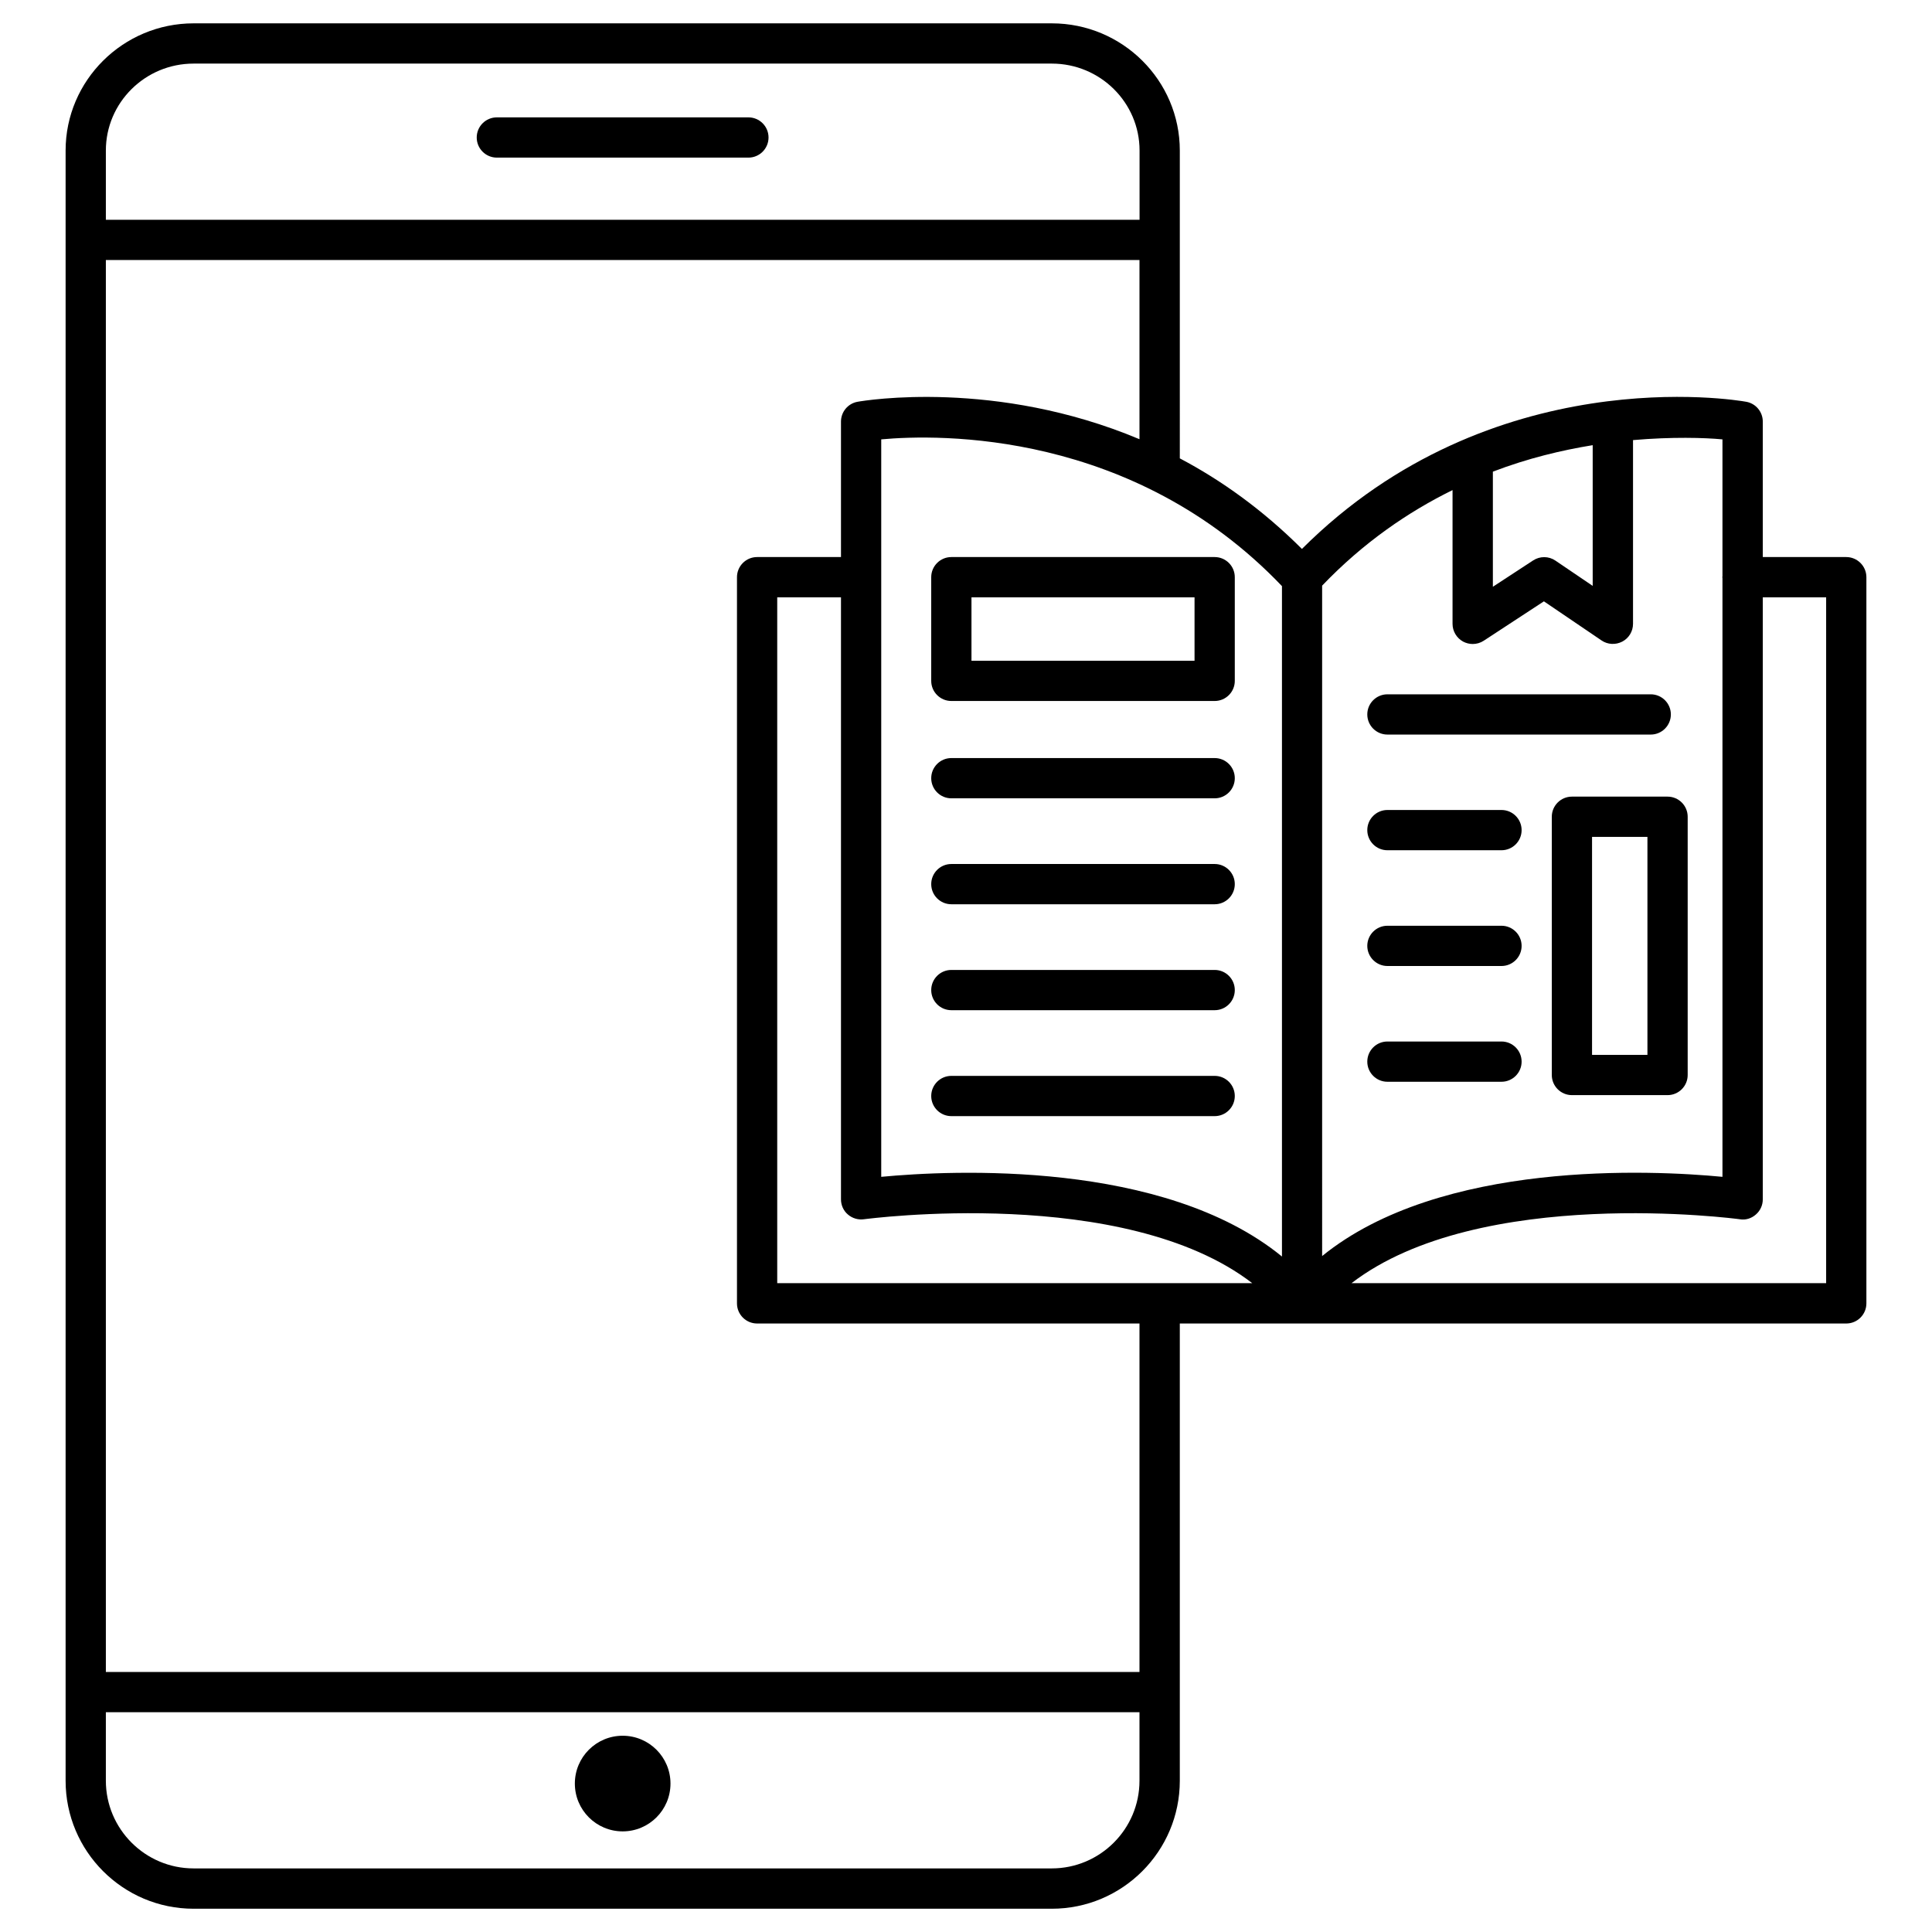 <svg height='100px' width='100px'  fill="#000" xmlns="http://www.w3.org/2000/svg" xmlns:xlink="http://www.w3.org/1999/xlink" version="1.1" x="0px" y="0px" viewBox="0 0 24 24" style="enable-background:new 0 0 24 24;" xml:space="preserve"><g><path d="M22.935,6.92h-1.037V5.237c0-0.121-0.087-0.225-0.206-0.246c-0.13-0.024-3.161-0.526-5.519,1.828   c-0.488-0.487-1.003-0.854-1.517-1.125V1.87c0-0.871-0.713-1.58-1.59-1.58H2.405c-0.876,0-1.59,0.709-1.59,1.58v1.11v18.04v1.101   c0,0.877,0.713,1.59,1.59,1.59h10.661c0.877,0,1.59-0.713,1.59-1.59v-5.68h8.279c0.138,0,0.25-0.112,0.25-0.25V7.17   C23.185,7.032,23.072,6.92,22.935,6.92z M21.397,5.458v1.705c0,0.003-0.003,0.004-0.003,0.007s0.003,0.004,0.003,0.007v7.442   c-0.875-0.084-3.5-0.212-4.973,0.984V7.275c0.514-0.537,1.068-0.915,1.62-1.187V7.75c0,0.092,0.051,0.176,0.131,0.22   C18.213,7.99,18.254,8,18.295,8c0.048,0,0.096-0.014,0.137-0.041l0.747-0.489l0.716,0.486c0.076,0.052,0.175,0.057,0.258,0.014   c0.082-0.043,0.133-0.128,0.133-0.221V5.467C20.772,5.425,21.174,5.437,21.397,5.458z M9.655,15.94V7.42h0.792v7.479   c0,0.072,0.031,0.142,0.086,0.188c0.055,0.048,0.13,0.069,0.199,0.059c0.037-0.004,3.233-0.43,4.824,0.794H9.655z M15.925,7.281   v8.328c-1.472-1.202-4.102-1.073-4.978-0.99V5.458C11.661,5.392,14.076,5.343,15.925,7.281z M18.545,5.859   c0.437-0.167,0.854-0.266,1.24-0.329v1.748l-0.463-0.314c-0.083-0.057-0.194-0.057-0.277-0.002l-0.5,0.327V5.859z M2.405,0.79   h10.661c0.601,0,1.09,0.484,1.09,1.08v0.86H1.315V1.87C1.315,1.274,1.804,0.79,2.405,0.79z M13.065,23.21H2.405   c-0.601,0-1.09-0.489-1.09-1.09V21.27h12.84v0.851C14.155,22.721,13.666,23.21,13.065,23.21z M14.155,20.77H1.315V3.23h12.84v2.226   c-1.784-0.75-3.407-0.482-3.502-0.465c-0.119,0.021-0.206,0.125-0.206,0.246V6.92H9.405c-0.138,0-0.25,0.112-0.25,0.25v9.021   c0,0.138,0.112,0.25,0.25,0.25h4.75V20.77z M22.685,15.94h-5.896c1.591-1.223,4.789-0.799,4.824-0.794   c0.072,0.013,0.145-0.011,0.199-0.059c0.055-0.047,0.086-0.116,0.086-0.188V7.42h0.787V15.94z"></path><path d="M11.818,8.708h3.271c0.138,0,0.25-0.112,0.25-0.25V7.17c0-0.138-0.112-0.25-0.25-0.25h-3.271   c-0.138,0-0.25,0.112-0.25,0.25v1.288C11.568,8.596,11.68,8.708,11.818,8.708z M12.068,7.42h2.771v0.788h-2.771V7.42z"></path><path d="M11.818,9.917h3.271c0.138,0,0.25-0.112,0.25-0.25s-0.112-0.25-0.25-0.25h-3.271c-0.138,0-0.25,0.112-0.25,0.25   S11.68,9.917,11.818,9.917z"></path><path d="M17.235,8.625c-0.138,0-0.25,0.112-0.25,0.25s0.112,0.25,0.25,0.25h3.271c0.138,0,0.25-0.112,0.25-0.25   s-0.112-0.25-0.25-0.25H17.235z"></path><path d="M18.652,10.062h-1.417c-0.138,0-0.25,0.112-0.25,0.25s0.112,0.25,0.25,0.25h1.417c0.138,0,0.25-0.112,0.25-0.25   S18.79,10.062,18.652,10.062z"></path><path d="M18.652,11.5h-1.417c-0.138,0-0.25,0.112-0.25,0.25S17.098,12,17.235,12h1.417c0.138,0,0.25-0.112,0.25-0.25   S18.79,11.5,18.652,11.5z"></path><path d="M18.652,12.938h-1.417c-0.138,0-0.25,0.112-0.25,0.25s0.112,0.25,0.25,0.25h1.417c0.138,0,0.25-0.112,0.25-0.25   S18.79,12.938,18.652,12.938z"></path><path d="M11.818,11.233h3.271c0.138,0,0.25-0.112,0.25-0.25s-0.112-0.25-0.25-0.25h-3.271c-0.138,0-0.25,0.112-0.25,0.25   S11.68,11.233,11.818,11.233z"></path><path d="M11.818,12.549h3.271c0.138,0,0.25-0.112,0.25-0.25s-0.112-0.25-0.25-0.25h-3.271c-0.138,0-0.25,0.112-0.25,0.25   S11.68,12.549,11.818,12.549z"></path><path d="M11.818,13.865h3.271c0.138,0,0.25-0.112,0.25-0.25s-0.112-0.25-0.25-0.25h-3.271c-0.138,0-0.25,0.112-0.25,0.25   S11.68,13.865,11.818,13.865z"></path><path d="M19.527,9.896c-0.138,0-0.25,0.112-0.25,0.25v3.208c0,0.138,0.112,0.25,0.25,0.25h1.188c0.138,0,0.25-0.112,0.25-0.25   v-3.208c0-0.138-0.112-0.25-0.25-0.25H19.527z M20.465,13.104h-0.688v-2.708h0.688V13.104z"></path><path d="M6.172,1.958h3.125c0.138,0,0.25-0.112,0.25-0.25s-0.112-0.25-0.25-0.25H6.172c-0.138,0-0.25,0.112-0.25,0.25   S6.034,1.958,6.172,1.958z"></path><circle cx="7.735" cy="22.156" r="0.594"></circle></g></svg>